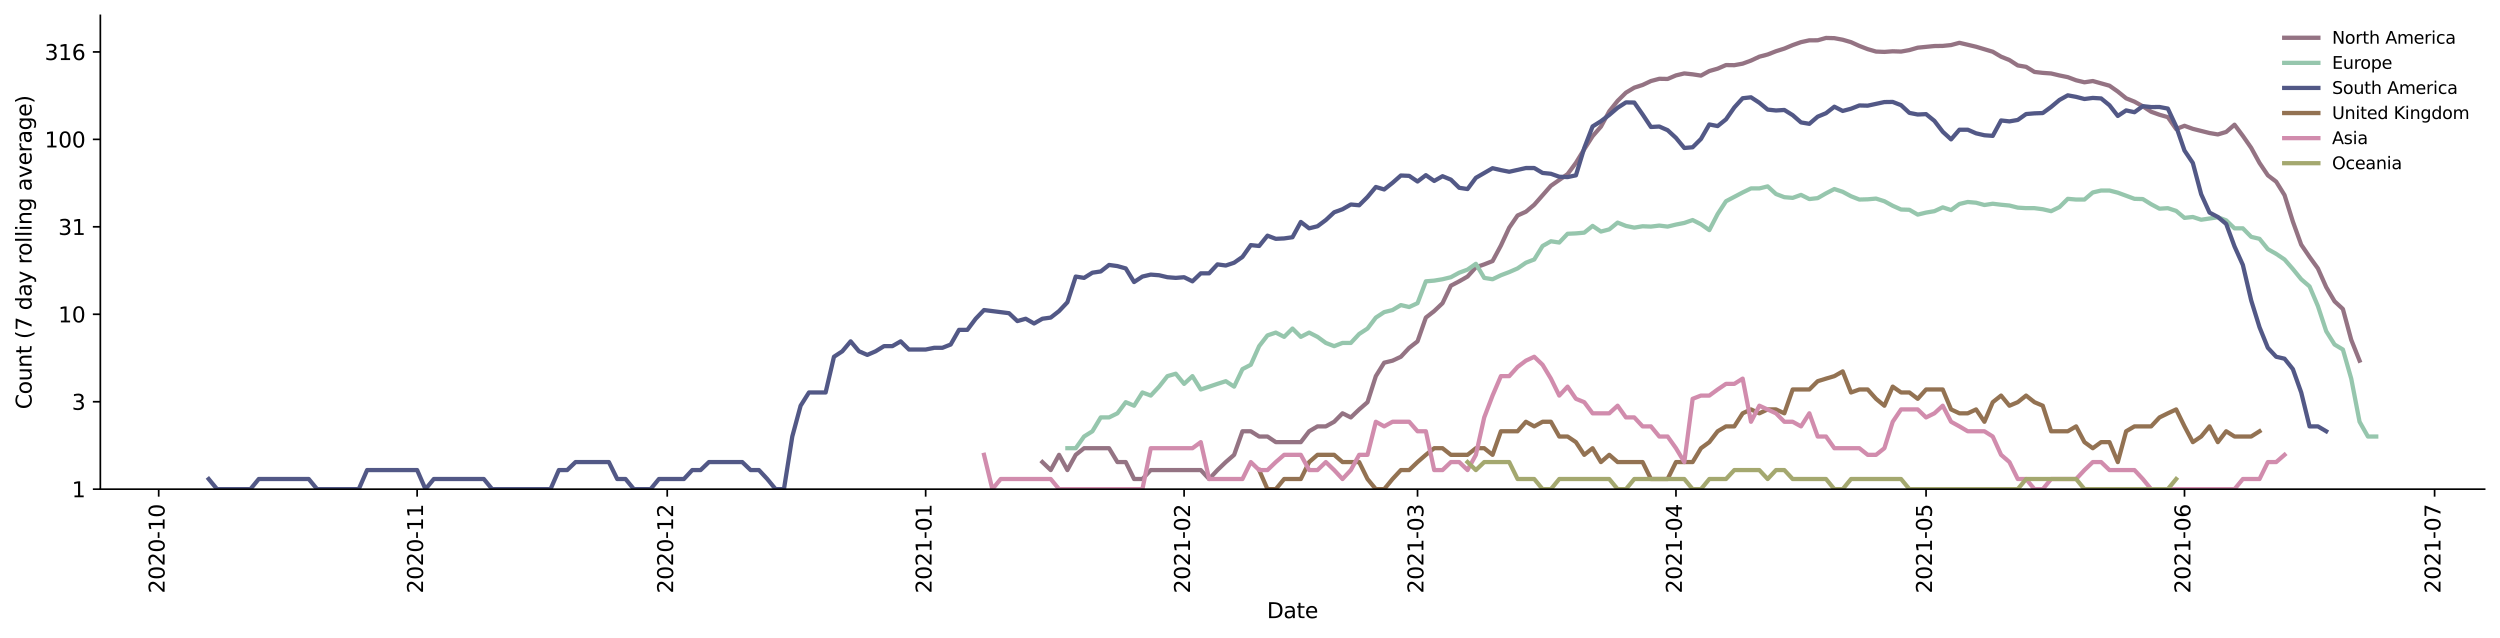 <?xml version="1.0" encoding="utf-8" standalone="no"?>
<!DOCTYPE svg PUBLIC "-//W3C//DTD SVG 1.1//EN"
  "http://www.w3.org/Graphics/SVG/1.1/DTD/svg11.dtd">
<svg height="298.621pt" version="1.1" viewBox="0 0 1170.166 298.621" width="1170.166pt" xmlns="http://www.w3.org/2000/svg" xmlns:xlink="http://www.w3.org/1999/xlink">
 <defs>
  <style type="text/css">*{stroke-linecap:butt;stroke-linejoin:round;}</style>
 </defs>
 <g id="figure_1">
  <g id="patch_1">
   <path d="M 0 298.621 
L 1170.166 298.621 
L 1170.166 0 
L 0 0 
z
" style="fill:#ffffff;"/>
  </g>
  <g id="axes_1">
   <g id="patch_2">
    <path d="M 46.966 228.96 
L 1162.966 228.96 
L 1162.966 7.2 
L 46.966 7.2 
z
" style="fill:#ffffff;"/>
   </g>
   <g id="matplotlib.axis_1">
    <g id="xtick_1">
     <g id="line2d_1">
      <defs>
       <path d="M 0 0 
L 0 3.5 
" id="md4ea24ff32" style="stroke:#000000;stroke-width:0.8;"/>
      </defs>
      <g>
       <use style="stroke:#000000;stroke-width:0.8;" x="74.28" xlink:href="#md4ea24ff32" y="228.96"/>
      </g>
     </g>
     <g id="text_1">
      <!-- 2020-10 -->
      <g transform="translate(77.04 277.743)rotate(-90)scale(0.1 -0.1)">
       <defs>
        <path d="M 1228 531 
L 3431 531 
L 3431 0 
L 469 0 
L 469 531 
Q 828 903 1448 1529 
Q 2069 2156 2228 2338 
Q 2531 2678 2651 2914 
Q 2772 3150 2772 3378 
Q 2772 3750 2511 3984 
Q 2250 4219 1831 4219 
Q 1534 4219 1204 4116 
Q 875 4013 500 3803 
L 500 4441 
Q 881 4594 1212 4672 
Q 1544 4750 1819 4750 
Q 2544 4750 2975 4387 
Q 3406 4025 3406 3419 
Q 3406 3131 3298 2873 
Q 3191 2616 2906 2266 
Q 2828 2175 2409 1742 
Q 1991 1309 1228 531 
z
" id="DejaVuSans-32" transform="scale(0.016)"/>
        <path d="M 2034 4250 
Q 1547 4250 1301 3770 
Q 1056 3291 1056 2328 
Q 1056 1369 1301 889 
Q 1547 409 2034 409 
Q 2525 409 2770 889 
Q 3016 1369 3016 2328 
Q 3016 3291 2770 3770 
Q 2525 4250 2034 4250 
z
M 2034 4750 
Q 2819 4750 3233 4129 
Q 3647 3509 3647 2328 
Q 3647 1150 3233 529 
Q 2819 -91 2034 -91 
Q 1250 -91 836 529 
Q 422 1150 422 2328 
Q 422 3509 836 4129 
Q 1250 4750 2034 4750 
z
" id="DejaVuSans-30" transform="scale(0.016)"/>
        <path d="M 313 2009 
L 1997 2009 
L 1997 1497 
L 313 1497 
L 313 2009 
z
" id="DejaVuSans-2d" transform="scale(0.016)"/>
        <path d="M 794 531 
L 1825 531 
L 1825 4091 
L 703 3866 
L 703 4441 
L 1819 4666 
L 2450 4666 
L 2450 531 
L 3481 531 
L 3481 0 
L 794 0 
L 794 531 
z
" id="DejaVuSans-31" transform="scale(0.016)"/>
       </defs>
       <use xlink:href="#DejaVuSans-32"/>
       <use x="63.623" xlink:href="#DejaVuSans-30"/>
       <use x="127.246" xlink:href="#DejaVuSans-32"/>
       <use x="190.869" xlink:href="#DejaVuSans-30"/>
       <use x="254.492" xlink:href="#DejaVuSans-2d"/>
       <use x="290.576" xlink:href="#DejaVuSans-31"/>
       <use x="354.199" xlink:href="#DejaVuSans-30"/>
      </g>
     </g>
    </g>
    <g id="xtick_2">
     <g id="line2d_2">
      <g>
       <use style="stroke:#000000;stroke-width:0.8;" x="195.245" xlink:href="#md4ea24ff32" y="228.96"/>
      </g>
     </g>
     <g id="text_2">
      <!-- 2020-11 -->
      <g transform="translate(198.005 277.743)rotate(-90)scale(0.1 -0.1)">
       <use xlink:href="#DejaVuSans-32"/>
       <use x="63.623" xlink:href="#DejaVuSans-30"/>
       <use x="127.246" xlink:href="#DejaVuSans-32"/>
       <use x="190.869" xlink:href="#DejaVuSans-30"/>
       <use x="254.492" xlink:href="#DejaVuSans-2d"/>
       <use x="290.576" xlink:href="#DejaVuSans-31"/>
       <use x="354.199" xlink:href="#DejaVuSans-31"/>
      </g>
     </g>
    </g>
    <g id="xtick_3">
     <g id="line2d_3">
      <g>
       <use style="stroke:#000000;stroke-width:0.8;" x="312.308" xlink:href="#md4ea24ff32" y="228.96"/>
      </g>
     </g>
     <g id="text_3">
      <!-- 2020-12 -->
      <g transform="translate(315.068 277.743)rotate(-90)scale(0.1 -0.1)">
       <use xlink:href="#DejaVuSans-32"/>
       <use x="63.623" xlink:href="#DejaVuSans-30"/>
       <use x="127.246" xlink:href="#DejaVuSans-32"/>
       <use x="190.869" xlink:href="#DejaVuSans-30"/>
       <use x="254.492" xlink:href="#DejaVuSans-2d"/>
       <use x="290.576" xlink:href="#DejaVuSans-31"/>
       <use x="354.199" xlink:href="#DejaVuSans-32"/>
      </g>
     </g>
    </g>
    <g id="xtick_4">
     <g id="line2d_4">
      <g>
       <use style="stroke:#000000;stroke-width:0.8;" x="433.273" xlink:href="#md4ea24ff32" y="228.96"/>
      </g>
     </g>
     <g id="text_4">
      <!-- 2021-01 -->
      <g transform="translate(436.033 277.743)rotate(-90)scale(0.1 -0.1)">
       <use xlink:href="#DejaVuSans-32"/>
       <use x="63.623" xlink:href="#DejaVuSans-30"/>
       <use x="127.246" xlink:href="#DejaVuSans-32"/>
       <use x="190.869" xlink:href="#DejaVuSans-31"/>
       <use x="254.492" xlink:href="#DejaVuSans-2d"/>
       <use x="290.576" xlink:href="#DejaVuSans-30"/>
       <use x="354.199" xlink:href="#DejaVuSans-31"/>
      </g>
     </g>
    </g>
    <g id="xtick_5">
     <g id="line2d_5">
      <g>
       <use style="stroke:#000000;stroke-width:0.8;" x="554.238" xlink:href="#md4ea24ff32" y="228.96"/>
      </g>
     </g>
     <g id="text_5">
      <!-- 2021-02 -->
      <g transform="translate(556.998 277.743)rotate(-90)scale(0.1 -0.1)">
       <use xlink:href="#DejaVuSans-32"/>
       <use x="63.623" xlink:href="#DejaVuSans-30"/>
       <use x="127.246" xlink:href="#DejaVuSans-32"/>
       <use x="190.869" xlink:href="#DejaVuSans-31"/>
       <use x="254.492" xlink:href="#DejaVuSans-2d"/>
       <use x="290.576" xlink:href="#DejaVuSans-30"/>
       <use x="354.199" xlink:href="#DejaVuSans-32"/>
      </g>
     </g>
    </g>
    <g id="xtick_6">
     <g id="line2d_6">
      <g>
       <use style="stroke:#000000;stroke-width:0.8;" x="663.497" xlink:href="#md4ea24ff32" y="228.96"/>
      </g>
     </g>
     <g id="text_6">
      <!-- 2021-03 -->
      <g transform="translate(666.256 277.743)rotate(-90)scale(0.1 -0.1)">
       <defs>
        <path d="M 2597 2516 
Q 3050 2419 3304 2112 
Q 3559 1806 3559 1356 
Q 3559 666 3084 287 
Q 2609 -91 1734 -91 
Q 1441 -91 1130 -33 
Q 819 25 488 141 
L 488 750 
Q 750 597 1062 519 
Q 1375 441 1716 441 
Q 2309 441 2620 675 
Q 2931 909 2931 1356 
Q 2931 1769 2642 2001 
Q 2353 2234 1838 2234 
L 1294 2234 
L 1294 2753 
L 1863 2753 
Q 2328 2753 2575 2939 
Q 2822 3125 2822 3475 
Q 2822 3834 2567 4026 
Q 2313 4219 1838 4219 
Q 1578 4219 1281 4162 
Q 984 4106 628 3988 
L 628 4550 
Q 988 4650 1302 4700 
Q 1616 4750 1894 4750 
Q 2613 4750 3031 4423 
Q 3450 4097 3450 3541 
Q 3450 3153 3228 2886 
Q 3006 2619 2597 2516 
z
" id="DejaVuSans-33" transform="scale(0.016)"/>
       </defs>
       <use xlink:href="#DejaVuSans-32"/>
       <use x="63.623" xlink:href="#DejaVuSans-30"/>
       <use x="127.246" xlink:href="#DejaVuSans-32"/>
       <use x="190.869" xlink:href="#DejaVuSans-31"/>
       <use x="254.492" xlink:href="#DejaVuSans-2d"/>
       <use x="290.576" xlink:href="#DejaVuSans-30"/>
       <use x="354.199" xlink:href="#DejaVuSans-33"/>
      </g>
     </g>
    </g>
    <g id="xtick_7">
     <g id="line2d_7">
      <g>
       <use style="stroke:#000000;stroke-width:0.8;" x="784.462" xlink:href="#md4ea24ff32" y="228.96"/>
      </g>
     </g>
     <g id="text_7">
      <!-- 2021-04 -->
      <g transform="translate(787.222 277.743)rotate(-90)scale(0.1 -0.1)">
       <defs>
        <path d="M 2419 4116 
L 825 1625 
L 2419 1625 
L 2419 4116 
z
M 2253 4666 
L 3047 4666 
L 3047 1625 
L 3713 1625 
L 3713 1100 
L 3047 1100 
L 3047 0 
L 2419 0 
L 2419 1100 
L 313 1100 
L 313 1709 
L 2253 4666 
z
" id="DejaVuSans-34" transform="scale(0.016)"/>
       </defs>
       <use xlink:href="#DejaVuSans-32"/>
       <use x="63.623" xlink:href="#DejaVuSans-30"/>
       <use x="127.246" xlink:href="#DejaVuSans-32"/>
       <use x="190.869" xlink:href="#DejaVuSans-31"/>
       <use x="254.492" xlink:href="#DejaVuSans-2d"/>
       <use x="290.576" xlink:href="#DejaVuSans-30"/>
       <use x="354.199" xlink:href="#DejaVuSans-34"/>
      </g>
     </g>
    </g>
    <g id="xtick_8">
     <g id="line2d_8">
      <g>
       <use style="stroke:#000000;stroke-width:0.8;" x="901.525" xlink:href="#md4ea24ff32" y="228.96"/>
      </g>
     </g>
     <g id="text_8">
      <!-- 2021-05 -->
      <g transform="translate(904.284 277.743)rotate(-90)scale(0.1 -0.1)">
       <defs>
        <path d="M 691 4666 
L 3169 4666 
L 3169 4134 
L 1269 4134 
L 1269 2991 
Q 1406 3038 1543 3061 
Q 1681 3084 1819 3084 
Q 2600 3084 3056 2656 
Q 3513 2228 3513 1497 
Q 3513 744 3044 326 
Q 2575 -91 1722 -91 
Q 1428 -91 1123 -41 
Q 819 9 494 109 
L 494 744 
Q 775 591 1075 516 
Q 1375 441 1709 441 
Q 2250 441 2565 725 
Q 2881 1009 2881 1497 
Q 2881 1984 2565 2268 
Q 2250 2553 1709 2553 
Q 1456 2553 1204 2497 
Q 953 2441 691 2322 
L 691 4666 
z
" id="DejaVuSans-35" transform="scale(0.016)"/>
       </defs>
       <use xlink:href="#DejaVuSans-32"/>
       <use x="63.623" xlink:href="#DejaVuSans-30"/>
       <use x="127.246" xlink:href="#DejaVuSans-32"/>
       <use x="190.869" xlink:href="#DejaVuSans-31"/>
       <use x="254.492" xlink:href="#DejaVuSans-2d"/>
       <use x="290.576" xlink:href="#DejaVuSans-30"/>
       <use x="354.199" xlink:href="#DejaVuSans-35"/>
      </g>
     </g>
    </g>
    <g id="xtick_9">
     <g id="line2d_9">
      <g>
       <use style="stroke:#000000;stroke-width:0.8;" x="1022.49" xlink:href="#md4ea24ff32" y="228.96"/>
      </g>
     </g>
     <g id="text_9">
      <!-- 2021-06 -->
      <g transform="translate(1025.249 277.743)rotate(-90)scale(0.1 -0.1)">
       <defs>
        <path d="M 2113 2584 
Q 1688 2584 1439 2293 
Q 1191 2003 1191 1497 
Q 1191 994 1439 701 
Q 1688 409 2113 409 
Q 2538 409 2786 701 
Q 3034 994 3034 1497 
Q 3034 2003 2786 2293 
Q 2538 2584 2113 2584 
z
M 3366 4563 
L 3366 3988 
Q 3128 4100 2886 4159 
Q 2644 4219 2406 4219 
Q 1781 4219 1451 3797 
Q 1122 3375 1075 2522 
Q 1259 2794 1537 2939 
Q 1816 3084 2150 3084 
Q 2853 3084 3261 2657 
Q 3669 2231 3669 1497 
Q 3669 778 3244 343 
Q 2819 -91 2113 -91 
Q 1303 -91 875 529 
Q 447 1150 447 2328 
Q 447 3434 972 4092 
Q 1497 4750 2381 4750 
Q 2619 4750 2861 4703 
Q 3103 4656 3366 4563 
z
" id="DejaVuSans-36" transform="scale(0.016)"/>
       </defs>
       <use xlink:href="#DejaVuSans-32"/>
       <use x="63.623" xlink:href="#DejaVuSans-30"/>
       <use x="127.246" xlink:href="#DejaVuSans-32"/>
       <use x="190.869" xlink:href="#DejaVuSans-31"/>
       <use x="254.492" xlink:href="#DejaVuSans-2d"/>
       <use x="290.576" xlink:href="#DejaVuSans-30"/>
       <use x="354.199" xlink:href="#DejaVuSans-36"/>
      </g>
     </g>
    </g>
    <g id="xtick_10">
     <g id="line2d_10">
      <g>
       <use style="stroke:#000000;stroke-width:0.8;" x="1139.553" xlink:href="#md4ea24ff32" y="228.96"/>
      </g>
     </g>
     <g id="text_10">
      <!-- 2021-07 -->
      <g transform="translate(1142.312 277.743)rotate(-90)scale(0.1 -0.1)">
       <defs>
        <path d="M 525 4666 
L 3525 4666 
L 3525 4397 
L 1831 0 
L 1172 0 
L 2766 4134 
L 525 4134 
L 525 4666 
z
" id="DejaVuSans-37" transform="scale(0.016)"/>
       </defs>
       <use xlink:href="#DejaVuSans-32"/>
       <use x="63.623" xlink:href="#DejaVuSans-30"/>
       <use x="127.246" xlink:href="#DejaVuSans-32"/>
       <use x="190.869" xlink:href="#DejaVuSans-31"/>
       <use x="254.492" xlink:href="#DejaVuSans-2d"/>
       <use x="290.576" xlink:href="#DejaVuSans-30"/>
       <use x="354.199" xlink:href="#DejaVuSans-37"/>
      </g>
     </g>
    </g>
    <g id="text_11">
     <!-- Date -->
     <g transform="translate(593.015 289.341)scale(0.1 -0.1)">
      <defs>
       <path d="M 1259 4147 
L 1259 519 
L 2022 519 
Q 2988 519 3436 956 
Q 3884 1394 3884 2338 
Q 3884 3275 3436 3711 
Q 2988 4147 2022 4147 
L 1259 4147 
z
M 628 4666 
L 1925 4666 
Q 3281 4666 3915 4102 
Q 4550 3538 4550 2338 
Q 4550 1131 3912 565 
Q 3275 0 1925 0 
L 628 0 
L 628 4666 
z
" id="DejaVuSans-44" transform="scale(0.016)"/>
       <path d="M 2194 1759 
Q 1497 1759 1228 1600 
Q 959 1441 959 1056 
Q 959 750 1161 570 
Q 1363 391 1709 391 
Q 2188 391 2477 730 
Q 2766 1069 2766 1631 
L 2766 1759 
L 2194 1759 
z
M 3341 1997 
L 3341 0 
L 2766 0 
L 2766 531 
Q 2569 213 2275 61 
Q 1981 -91 1556 -91 
Q 1019 -91 701 211 
Q 384 513 384 1019 
Q 384 1609 779 1909 
Q 1175 2209 1959 2209 
L 2766 2209 
L 2766 2266 
Q 2766 2663 2505 2880 
Q 2244 3097 1772 3097 
Q 1472 3097 1187 3025 
Q 903 2953 641 2809 
L 641 3341 
Q 956 3463 1253 3523 
Q 1550 3584 1831 3584 
Q 2591 3584 2966 3190 
Q 3341 2797 3341 1997 
z
" id="DejaVuSans-61" transform="scale(0.016)"/>
       <path d="M 1172 4494 
L 1172 3500 
L 2356 3500 
L 2356 3053 
L 1172 3053 
L 1172 1153 
Q 1172 725 1289 603 
Q 1406 481 1766 481 
L 2356 481 
L 2356 0 
L 1766 0 
Q 1100 0 847 248 
Q 594 497 594 1153 
L 594 3053 
L 172 3053 
L 172 3500 
L 594 3500 
L 594 4494 
L 1172 4494 
z
" id="DejaVuSans-74" transform="scale(0.016)"/>
       <path d="M 3597 1894 
L 3597 1613 
L 953 1613 
Q 991 1019 1311 708 
Q 1631 397 2203 397 
Q 2534 397 2845 478 
Q 3156 559 3463 722 
L 3463 178 
Q 3153 47 2828 -22 
Q 2503 -91 2169 -91 
Q 1331 -91 842 396 
Q 353 884 353 1716 
Q 353 2575 817 3079 
Q 1281 3584 2069 3584 
Q 2775 3584 3186 3129 
Q 3597 2675 3597 1894 
z
M 3022 2063 
Q 3016 2534 2758 2815 
Q 2500 3097 2075 3097 
Q 1594 3097 1305 2825 
Q 1016 2553 972 2059 
L 3022 2063 
z
" id="DejaVuSans-65" transform="scale(0.016)"/>
      </defs>
      <use xlink:href="#DejaVuSans-44"/>
      <use x="77.002" xlink:href="#DejaVuSans-61"/>
      <use x="138.281" xlink:href="#DejaVuSans-74"/>
      <use x="177.49" xlink:href="#DejaVuSans-65"/>
     </g>
    </g>
   </g>
   <g id="matplotlib.axis_2">
    <g id="ytick_1">
     <g id="line2d_11">
      <defs>
       <path d="M 0 0 
L -3.5 0 
" id="mcee8f9c44f" style="stroke:#000000;stroke-width:0.8;"/>
      </defs>
      <g>
       <use style="stroke:#000000;stroke-width:0.8;" x="46.966" xlink:href="#mcee8f9c44f" y="228.96"/>
      </g>
     </g>
     <g id="text_12">
      <!-- 1 -->
      <g transform="translate(33.603 232.759)scale(0.1 -0.1)">
       <use xlink:href="#DejaVuSans-31"/>
      </g>
     </g>
    </g>
    <g id="ytick_2">
     <g id="line2d_12">
      <g>
       <use style="stroke:#000000;stroke-width:0.8;" x="46.966" xlink:href="#mcee8f9c44f" y="188.029"/>
      </g>
     </g>
     <g id="text_13">
      <!-- 3 -->
      <g transform="translate(33.603 191.828)scale(0.1 -0.1)">
       <use xlink:href="#DejaVuSans-33"/>
      </g>
     </g>
    </g>
    <g id="ytick_3">
     <g id="line2d_13">
      <g>
       <use style="stroke:#000000;stroke-width:0.8;" x="46.966" xlink:href="#mcee8f9c44f" y="147.098"/>
      </g>
     </g>
     <g id="text_14">
      <!-- 10 -->
      <g transform="translate(27.241 150.897)scale(0.1 -0.1)">
       <use xlink:href="#DejaVuSans-31"/>
       <use x="63.623" xlink:href="#DejaVuSans-30"/>
      </g>
     </g>
    </g>
    <g id="ytick_4">
     <g id="line2d_14">
      <g>
       <use style="stroke:#000000;stroke-width:0.8;" x="46.966" xlink:href="#mcee8f9c44f" y="106.167"/>
      </g>
     </g>
     <g id="text_15">
      <!-- 31 -->
      <g transform="translate(27.241 109.966)scale(0.1 -0.1)">
       <use xlink:href="#DejaVuSans-33"/>
       <use x="63.623" xlink:href="#DejaVuSans-31"/>
      </g>
     </g>
    </g>
    <g id="ytick_5">
     <g id="line2d_15">
      <g>
       <use style="stroke:#000000;stroke-width:0.8;" x="46.966" xlink:href="#mcee8f9c44f" y="65.236"/>
      </g>
     </g>
     <g id="text_16">
      <!-- 100 -->
      <g transform="translate(20.878 69.035)scale(0.1 -0.1)">
       <use xlink:href="#DejaVuSans-31"/>
       <use x="63.623" xlink:href="#DejaVuSans-30"/>
       <use x="127.246" xlink:href="#DejaVuSans-30"/>
      </g>
     </g>
    </g>
    <g id="ytick_6">
     <g id="line2d_16">
      <g>
       <use style="stroke:#000000;stroke-width:0.8;" x="46.966" xlink:href="#mcee8f9c44f" y="24.305"/>
      </g>
     </g>
     <g id="text_17">
      <!-- 316 -->
      <g transform="translate(20.878 28.104)scale(0.1 -0.1)">
       <use xlink:href="#DejaVuSans-33"/>
       <use x="63.623" xlink:href="#DejaVuSans-31"/>
       <use x="127.246" xlink:href="#DejaVuSans-36"/>
      </g>
     </g>
    </g>
    <g id="text_18">
     <!-- Count (7 day rolling average) -->
     <g transform="translate(14.798 191.548)rotate(-90)scale(0.1 -0.1)">
      <defs>
       <path d="M 4122 4306 
L 4122 3641 
Q 3803 3938 3442 4084 
Q 3081 4231 2675 4231 
Q 1875 4231 1450 3742 
Q 1025 3253 1025 2328 
Q 1025 1406 1450 917 
Q 1875 428 2675 428 
Q 3081 428 3442 575 
Q 3803 722 4122 1019 
L 4122 359 
Q 3791 134 3420 21 
Q 3050 -91 2638 -91 
Q 1578 -91 968 557 
Q 359 1206 359 2328 
Q 359 3453 968 4101 
Q 1578 4750 2638 4750 
Q 3056 4750 3426 4639 
Q 3797 4528 4122 4306 
z
" id="DejaVuSans-43" transform="scale(0.016)"/>
       <path d="M 1959 3097 
Q 1497 3097 1228 2736 
Q 959 2375 959 1747 
Q 959 1119 1226 758 
Q 1494 397 1959 397 
Q 2419 397 2687 759 
Q 2956 1122 2956 1747 
Q 2956 2369 2687 2733 
Q 2419 3097 1959 3097 
z
M 1959 3584 
Q 2709 3584 3137 3096 
Q 3566 2609 3566 1747 
Q 3566 888 3137 398 
Q 2709 -91 1959 -91 
Q 1206 -91 779 398 
Q 353 888 353 1747 
Q 353 2609 779 3096 
Q 1206 3584 1959 3584 
z
" id="DejaVuSans-6f" transform="scale(0.016)"/>
       <path d="M 544 1381 
L 544 3500 
L 1119 3500 
L 1119 1403 
Q 1119 906 1312 657 
Q 1506 409 1894 409 
Q 2359 409 2629 706 
Q 2900 1003 2900 1516 
L 2900 3500 
L 3475 3500 
L 3475 0 
L 2900 0 
L 2900 538 
Q 2691 219 2414 64 
Q 2138 -91 1772 -91 
Q 1169 -91 856 284 
Q 544 659 544 1381 
z
M 1991 3584 
L 1991 3584 
z
" id="DejaVuSans-75" transform="scale(0.016)"/>
       <path d="M 3513 2113 
L 3513 0 
L 2938 0 
L 2938 2094 
Q 2938 2591 2744 2837 
Q 2550 3084 2163 3084 
Q 1697 3084 1428 2787 
Q 1159 2491 1159 1978 
L 1159 0 
L 581 0 
L 581 3500 
L 1159 3500 
L 1159 2956 
Q 1366 3272 1645 3428 
Q 1925 3584 2291 3584 
Q 2894 3584 3203 3211 
Q 3513 2838 3513 2113 
z
" id="DejaVuSans-6e" transform="scale(0.016)"/>
       <path id="DejaVuSans-20" transform="scale(0.016)"/>
       <path d="M 1984 4856 
Q 1566 4138 1362 3434 
Q 1159 2731 1159 2009 
Q 1159 1288 1364 580 
Q 1569 -128 1984 -844 
L 1484 -844 
Q 1016 -109 783 600 
Q 550 1309 550 2009 
Q 550 2706 781 3412 
Q 1013 4119 1484 4856 
L 1984 4856 
z
" id="DejaVuSans-28" transform="scale(0.016)"/>
       <path d="M 2906 2969 
L 2906 4863 
L 3481 4863 
L 3481 0 
L 2906 0 
L 2906 525 
Q 2725 213 2448 61 
Q 2172 -91 1784 -91 
Q 1150 -91 751 415 
Q 353 922 353 1747 
Q 353 2572 751 3078 
Q 1150 3584 1784 3584 
Q 2172 3584 2448 3432 
Q 2725 3281 2906 2969 
z
M 947 1747 
Q 947 1113 1208 752 
Q 1469 391 1925 391 
Q 2381 391 2643 752 
Q 2906 1113 2906 1747 
Q 2906 2381 2643 2742 
Q 2381 3103 1925 3103 
Q 1469 3103 1208 2742 
Q 947 2381 947 1747 
z
" id="DejaVuSans-64" transform="scale(0.016)"/>
       <path d="M 2059 -325 
Q 1816 -950 1584 -1140 
Q 1353 -1331 966 -1331 
L 506 -1331 
L 506 -850 
L 844 -850 
Q 1081 -850 1212 -737 
Q 1344 -625 1503 -206 
L 1606 56 
L 191 3500 
L 800 3500 
L 1894 763 
L 2988 3500 
L 3597 3500 
L 2059 -325 
z
" id="DejaVuSans-79" transform="scale(0.016)"/>
       <path d="M 2631 2963 
Q 2534 3019 2420 3045 
Q 2306 3072 2169 3072 
Q 1681 3072 1420 2755 
Q 1159 2438 1159 1844 
L 1159 0 
L 581 0 
L 581 3500 
L 1159 3500 
L 1159 2956 
Q 1341 3275 1631 3429 
Q 1922 3584 2338 3584 
Q 2397 3584 2469 3576 
Q 2541 3569 2628 3553 
L 2631 2963 
z
" id="DejaVuSans-72" transform="scale(0.016)"/>
       <path d="M 603 4863 
L 1178 4863 
L 1178 0 
L 603 0 
L 603 4863 
z
" id="DejaVuSans-6c" transform="scale(0.016)"/>
       <path d="M 603 3500 
L 1178 3500 
L 1178 0 
L 603 0 
L 603 3500 
z
M 603 4863 
L 1178 4863 
L 1178 4134 
L 603 4134 
L 603 4863 
z
" id="DejaVuSans-69" transform="scale(0.016)"/>
       <path d="M 2906 1791 
Q 2906 2416 2648 2759 
Q 2391 3103 1925 3103 
Q 1463 3103 1205 2759 
Q 947 2416 947 1791 
Q 947 1169 1205 825 
Q 1463 481 1925 481 
Q 2391 481 2648 825 
Q 2906 1169 2906 1791 
z
M 3481 434 
Q 3481 -459 3084 -895 
Q 2688 -1331 1869 -1331 
Q 1566 -1331 1297 -1286 
Q 1028 -1241 775 -1147 
L 775 -588 
Q 1028 -725 1275 -790 
Q 1522 -856 1778 -856 
Q 2344 -856 2625 -561 
Q 2906 -266 2906 331 
L 2906 616 
Q 2728 306 2450 153 
Q 2172 0 1784 0 
Q 1141 0 747 490 
Q 353 981 353 1791 
Q 353 2603 747 3093 
Q 1141 3584 1784 3584 
Q 2172 3584 2450 3431 
Q 2728 3278 2906 2969 
L 2906 3500 
L 3481 3500 
L 3481 434 
z
" id="DejaVuSans-67" transform="scale(0.016)"/>
       <path d="M 191 3500 
L 800 3500 
L 1894 563 
L 2988 3500 
L 3597 3500 
L 2284 0 
L 1503 0 
L 191 3500 
z
" id="DejaVuSans-76" transform="scale(0.016)"/>
       <path d="M 513 4856 
L 1013 4856 
Q 1481 4119 1714 3412 
Q 1947 2706 1947 2009 
Q 1947 1309 1714 600 
Q 1481 -109 1013 -844 
L 513 -844 
Q 928 -128 1133 580 
Q 1338 1288 1338 2009 
Q 1338 2731 1133 3434 
Q 928 4138 513 4856 
z
" id="DejaVuSans-29" transform="scale(0.016)"/>
      </defs>
      <use xlink:href="#DejaVuSans-43"/>
      <use x="69.824" xlink:href="#DejaVuSans-6f"/>
      <use x="131.006" xlink:href="#DejaVuSans-75"/>
      <use x="194.385" xlink:href="#DejaVuSans-6e"/>
      <use x="257.764" xlink:href="#DejaVuSans-74"/>
      <use x="296.973" xlink:href="#DejaVuSans-20"/>
      <use x="328.76" xlink:href="#DejaVuSans-28"/>
      <use x="367.773" xlink:href="#DejaVuSans-37"/>
      <use x="431.396" xlink:href="#DejaVuSans-20"/>
      <use x="463.184" xlink:href="#DejaVuSans-64"/>
      <use x="526.66" xlink:href="#DejaVuSans-61"/>
      <use x="587.939" xlink:href="#DejaVuSans-79"/>
      <use x="647.119" xlink:href="#DejaVuSans-20"/>
      <use x="678.906" xlink:href="#DejaVuSans-72"/>
      <use x="717.77" xlink:href="#DejaVuSans-6f"/>
      <use x="778.951" xlink:href="#DejaVuSans-6c"/>
      <use x="806.734" xlink:href="#DejaVuSans-6c"/>
      <use x="834.518" xlink:href="#DejaVuSans-69"/>
      <use x="862.301" xlink:href="#DejaVuSans-6e"/>
      <use x="925.68" xlink:href="#DejaVuSans-67"/>
      <use x="989.156" xlink:href="#DejaVuSans-20"/>
      <use x="1020.943" xlink:href="#DejaVuSans-61"/>
      <use x="1082.223" xlink:href="#DejaVuSans-76"/>
      <use x="1141.402" xlink:href="#DejaVuSans-65"/>
      <use x="1202.926" xlink:href="#DejaVuSans-72"/>
      <use x="1244.039" xlink:href="#DejaVuSans-61"/>
      <use x="1305.318" xlink:href="#DejaVuSans-67"/>
      <use x="1368.795" xlink:href="#DejaVuSans-65"/>
      <use x="1430.318" xlink:href="#DejaVuSans-29"/>
     </g>
    </g>
   </g>
   <g id="line2d_17">
    <path clip-path="url(#pdf6a688e4b)" d="M 487.903 216.279 
L 491.805 220.025 
L 495.707 212.891 
L 499.609 220.025 
L 503.511 212.891 
L 507.413 209.797 
L 519.119 209.797 
L 523.022 216.279 
L 526.924 216.279 
L 530.826 224.213 
L 534.728 224.213 
L 538.63 220.025 
L 562.043 220.025 
L 565.945 224.213 
L 569.847 220.025 
L 573.749 216.279 
L 577.651 212.891 
L 581.553 201.864 
L 585.455 201.864 
L 589.357 204.317 
L 593.259 204.317 
L 597.161 206.952 
L 608.868 206.952 
L 612.77 201.864 
L 616.672 199.57 
L 620.574 199.57 
L 624.476 197.414 
L 628.378 193.46 
L 632.28 195.382 
L 636.182 191.636 
L 640.085 188.248 
L 643.987 176.055 
L 647.889 169.765 
L 651.791 168.817 
L 655.693 166.993 
L 659.595 162.806 
L 663.497 159.778 
L 667.399 148.655 
L 671.301 145.606 
L 675.203 141.909 
L 679.105 133.713 
L 683.008 131.681 
L 686.91 129.448 
L 690.812 125.09 
L 694.714 123.748 
L 698.616 122.202 
L 702.518 114.93 
L 706.42 106.548 
L 710.322 100.859 
L 714.224 99.105 
L 718.126 95.836 
L 725.931 86.955 
L 733.735 81.501 
L 737.637 76.216 
L 741.539 69.838 
L 745.441 63.744 
L 749.343 59.265 
L 753.245 52.096 
L 757.147 47.217 
L 761.05 43.364 
L 764.952 41.027 
L 768.854 39.764 
L 772.756 37.927 
L 776.658 36.882 
L 780.56 36.951 
L 784.462 35.294 
L 788.364 34.366 
L 792.266 34.795 
L 796.168 35.382 
L 800.071 33.254 
L 803.973 32.135 
L 807.875 30.454 
L 811.777 30.511 
L 815.679 29.792 
L 819.581 28.359 
L 823.483 26.535 
L 827.385 25.507 
L 831.287 23.978 
L 835.189 22.743 
L 839.091 21.106 
L 842.994 19.724 
L 846.896 18.873 
L 850.798 18.859 
L 854.7 17.76 
L 858.602 17.867 
L 862.504 18.598 
L 866.406 19.738 
L 870.308 21.504 
L 874.21 23.005 
L 878.112 24.138 
L 882.015 24.298 
L 885.917 24.01 
L 889.819 24.138 
L 893.721 23.441 
L 897.623 22.315 
L 905.427 21.549 
L 909.329 21.489 
L 913.231 21.091 
L 917.133 20.036 
L 924.938 21.877 
L 932.742 24.218 
L 936.644 26.535 
L 940.546 28.108 
L 944.448 30.626 
L 948.35 31.285 
L 952.252 33.669 
L 956.154 34.111 
L 960.057 34.387 
L 963.959 35.316 
L 967.861 36.113 
L 971.763 37.576 
L 975.665 38.521 
L 979.567 37.927 
L 987.371 40.113 
L 991.273 42.847 
L 995.175 46.014 
L 999.078 47.586 
L 1002.98 49.753 
L 1006.882 52.307 
L 1010.784 53.711 
L 1014.686 54.831 
L 1018.588 60.4 
L 1022.49 58.881 
L 1026.392 60.311 
L 1034.196 62.265 
L 1038.098 62.925 
L 1042.001 61.755 
L 1045.903 58.375 
L 1049.805 63.598 
L 1053.707 69.208 
L 1057.609 76.286 
L 1061.511 82.067 
L 1065.413 85.043 
L 1069.315 91.33 
L 1073.217 103.74 
L 1077.119 114.522 
L 1081.022 120.24 
L 1084.924 125.641 
L 1088.826 134.417 
L 1092.728 141.042 
L 1096.63 144.645 
L 1100.532 159.06 
L 1104.434 168.817 
L 1104.434 168.817 
" style="fill:none;stroke:#947383;stroke-linecap:square;stroke-width:2;"/>
   </g>
   <g id="line2d_18">
    <path clip-path="url(#pdf6a688e4b)" d="M 499.609 209.797 
L 503.511 209.797 
L 507.413 204.317 
L 511.315 201.864 
L 515.217 195.382 
L 519.119 195.382 
L 523.022 193.46 
L 526.924 188.248 
L 530.826 189.902 
L 534.728 183.703 
L 538.63 185.154 
L 542.532 180.967 
L 546.434 176.055 
L 550.336 174.927 
L 554.238 179.674 
L 558.14 176.055 
L 562.043 182.309 
L 569.847 179.674 
L 573.749 178.426 
L 577.651 180.967 
L 581.553 172.771 
L 585.455 170.739 
L 589.357 162.025 
L 593.259 156.989 
L 597.161 155.672 
L 601.064 157.666 
L 604.966 153.784 
L 608.868 157.666 
L 612.77 155.672 
L 616.672 157.666 
L 620.574 160.512 
L 624.476 162.025 
L 628.378 160.512 
L 632.28 160.512 
L 636.182 156.324 
L 640.085 153.784 
L 643.987 148.655 
L 647.889 146.096 
L 651.791 145.122 
L 655.693 142.798 
L 659.595 143.709 
L 663.497 141.909 
L 667.399 131.681 
L 671.301 131.353 
L 675.203 130.707 
L 679.105 129.759 
L 683.008 127.64 
L 686.91 126.201 
L 690.812 123.485 
L 694.714 130.072 
L 698.616 130.707 
L 702.518 128.835 
L 706.42 127.348 
L 710.322 125.641 
L 714.224 122.966 
L 718.126 121.453 
L 722.029 115.136 
L 725.931 112.932 
L 729.833 113.52 
L 733.735 109.421 
L 737.637 109.245 
L 741.539 108.896 
L 745.441 105.745 
L 749.343 108.38 
L 753.245 107.369 
L 757.147 104.192 
L 761.05 105.745 
L 764.952 106.548 
L 768.854 105.904 
L 772.756 106.064 
L 776.658 105.587 
L 780.56 106.064 
L 784.462 105.116 
L 788.364 104.345 
L 792.266 102.997 
L 796.168 104.96 
L 800.071 107.703 
L 803.973 100.174 
L 807.875 94.193 
L 815.679 90.082 
L 819.581 88.192 
L 823.483 88.192 
L 827.385 87.237 
L 831.287 90.805 
L 835.189 92.295 
L 839.091 92.623 
L 842.994 91.224 
L 846.896 93.176 
L 850.798 92.733 
L 854.7 90.493 
L 858.602 88.484 
L 862.504 89.777 
L 866.406 91.863 
L 870.308 93.399 
L 874.21 93.287 
L 878.112 92.954 
L 882.015 94.193 
L 885.917 96.32 
L 889.819 98.067 
L 893.721 98.195 
L 897.623 100.447 
L 901.525 99.502 
L 905.427 98.842 
L 909.329 97.058 
L 913.231 98.323 
L 917.133 95.478 
L 921.036 94.539 
L 924.938 94.888 
L 928.84 95.957 
L 932.742 95.359 
L 936.644 95.836 
L 940.546 96.198 
L 944.448 97.183 
L 948.35 97.433 
L 952.252 97.433 
L 956.154 97.939 
L 960.057 98.842 
L 963.959 96.934 
L 967.861 93.065 
L 971.763 93.399 
L 975.665 93.399 
L 979.567 90.082 
L 983.469 89.175 
L 987.371 89.175 
L 991.273 90.185 
L 999.078 93.065 
L 1002.98 93.176 
L 1006.882 95.597 
L 1010.784 97.685 
L 1014.686 97.433 
L 1018.588 98.712 
L 1022.49 101.984 
L 1026.392 101.558 
L 1030.294 102.851 
L 1038.098 101.699 
L 1042.001 103.145 
L 1045.903 106.874 
L 1049.805 106.874 
L 1053.707 110.857 
L 1057.609 111.785 
L 1061.511 116.614 
L 1065.413 118.836 
L 1069.315 121.453 
L 1073.217 125.92 
L 1077.119 130.707 
L 1081.022 134.063 
L 1084.924 143.251 
L 1088.826 155.031 
L 1092.728 161.26 
L 1096.63 163.605 
L 1100.532 177.221 
L 1104.434 197.414 
L 1108.336 204.317 
L 1112.238 204.317 
L 1112.238 204.317 
" style="fill:none;stroke:#96c6ad;stroke-linecap:square;stroke-width:2;"/>
   </g>
   <g id="line2d_19">
    <path clip-path="url(#pdf6a688e4b)" d="M 97.693 224.213 
L 101.595 228.96 
L 117.203 228.96 
L 121.105 224.213 
L 144.518 224.213 
L 148.42 228.96 
L 167.931 228.96 
L 171.833 220.025 
L 195.245 220.025 
L 199.147 228.96 
L 203.05 224.213 
L 226.462 224.213 
L 230.364 228.96 
L 257.679 228.96 
L 261.581 220.025 
L 265.483 220.025 
L 269.385 216.279 
L 284.994 216.279 
L 288.896 224.213 
L 292.798 224.213 
L 296.7 228.96 
L 304.504 228.96 
L 308.406 224.213 
L 320.112 224.213 
L 324.015 220.025 
L 327.917 220.025 
L 331.819 216.279 
L 347.427 216.279 
L 351.329 220.025 
L 355.231 220.025 
L 359.133 224.213 
L 363.036 228.96 
L 366.938 228.96 
L 370.84 204.317 
L 374.742 189.902 
L 378.644 183.703 
L 386.448 183.703 
L 390.35 166.993 
L 394.252 164.422 
L 398.154 159.778 
L 402.057 164.422 
L 405.959 166.116 
L 409.861 164.422 
L 413.763 162.025 
L 417.665 162.025 
L 421.567 159.778 
L 425.469 163.605 
L 433.273 163.605 
L 437.175 162.806 
L 441.078 162.806 
L 444.98 161.26 
L 448.882 154.402 
L 452.784 154.402 
L 456.686 149.19 
L 460.588 145.122 
L 472.294 146.594 
L 476.196 150.284 
L 480.098 149.19 
L 484.001 151.413 
L 487.903 149.19 
L 491.805 148.655 
L 495.707 145.606 
L 499.609 141.473 
L 503.511 129.448 
L 507.413 130.072 
L 511.315 127.64 
L 515.217 127.057 
L 519.119 124.012 
L 523.022 124.547 
L 526.924 125.641 
L 530.826 132.012 
L 534.728 129.448 
L 538.63 128.533 
L 542.532 128.835 
L 546.434 129.759 
L 550.336 130.072 
L 554.238 129.759 
L 558.14 131.681 
L 562.043 127.935 
L 565.945 127.935 
L 569.847 123.748 
L 573.749 124.278 
L 577.651 122.966 
L 581.553 120.24 
L 585.455 114.725 
L 589.357 115.136 
L 593.259 110.312 
L 597.161 111.785 
L 601.064 111.598 
L 604.966 111.041 
L 608.868 103.89 
L 612.77 106.874 
L 616.672 105.904 
L 620.574 102.997 
L 624.476 99.369 
L 628.378 97.939 
L 632.28 95.716 
L 636.182 96.077 
L 640.085 92.187 
L 643.987 87.521 
L 647.889 88.68 
L 651.791 85.579 
L 655.693 82.149 
L 659.595 82.313 
L 663.497 84.954 
L 667.399 81.986 
L 671.301 84.69 
L 675.203 82.478 
L 679.105 84.08 
L 683.008 87.903 
L 686.91 88.484 
L 690.812 83.228 
L 698.616 78.724 
L 702.518 79.626 
L 706.42 80.395 
L 714.224 78.649 
L 718.126 78.649 
L 722.029 80.944 
L 725.931 81.341 
L 729.833 82.726 
L 733.735 82.892 
L 737.637 82.067 
L 741.539 69.265 
L 745.441 59.18 
L 749.343 56.738 
L 753.245 53.785 
L 757.147 50.45 
L 761.05 47.928 
L 764.952 47.99 
L 768.854 53.565 
L 772.756 59.437 
L 776.658 59.222 
L 780.56 60.936 
L 784.462 64.532 
L 788.364 69.265 
L 792.266 68.925 
L 796.168 65.033 
L 800.071 58.249 
L 803.973 59.009 
L 807.875 55.869 
L 811.777 50.283 
L 815.679 45.984 
L 819.581 45.544 
L 823.483 48.084 
L 827.385 51.298 
L 831.287 51.712 
L 835.189 51.47 
L 839.091 53.895 
L 842.994 57.302 
L 846.896 57.959 
L 850.798 54.604 
L 854.7 52.984 
L 858.602 49.951 
L 862.504 51.921 
L 866.406 50.888 
L 870.308 49.361 
L 874.21 49.459 
L 882.015 47.772 
L 885.917 47.71 
L 889.819 49.231 
L 893.721 52.841 
L 897.623 53.601 
L 901.525 53.419 
L 905.427 56.578 
L 909.329 61.663 
L 913.231 65.236 
L 917.133 60.711 
L 921.036 60.711 
L 924.938 62.406 
L 928.84 63.308 
L 932.742 63.598 
L 936.644 56.38 
L 940.546 56.818 
L 944.448 56.143 
L 948.35 53.382 
L 952.252 53.056 
L 956.154 52.912 
L 960.057 50.05 
L 963.959 46.791 
L 967.861 44.622 
L 971.763 45.34 
L 975.665 46.341 
L 979.567 45.837 
L 983.469 46.073 
L 987.371 49.264 
L 991.273 54.267 
L 995.175 51.677 
L 999.078 52.52 
L 1002.98 49.688 
L 1006.882 50.116 
L 1010.784 50.083 
L 1014.686 50.82 
L 1018.588 59.18 
L 1022.49 70.48 
L 1026.392 76.286 
L 1030.294 90.909 
L 1034.196 99.502 
L 1038.098 101.558 
L 1042.001 104.805 
L 1045.903 115.344 
L 1049.805 124.012 
L 1053.707 140.616 
L 1057.609 153.176 
L 1061.511 162.806 
L 1065.413 166.993 
L 1069.315 167.894 
L 1073.217 172.771 
L 1077.119 183.703 
L 1081.022 199.57 
L 1084.924 199.57 
L 1088.826 201.864 
L 1088.826 201.864 
" style="fill:none;stroke:#525886;stroke-linecap:square;stroke-width:2;"/>
   </g>
   <g id="line2d_20">
    <path clip-path="url(#pdf6a688e4b)" d="M 589.357 220.025 
L 593.259 228.96 
L 597.161 228.96 
L 601.064 224.213 
L 604.966 224.213 
L 608.868 224.213 
L 612.77 216.279 
L 616.672 212.891 
L 620.574 212.891 
L 624.476 212.891 
L 628.378 216.279 
L 632.28 216.279 
L 636.182 216.279 
L 640.085 224.213 
L 643.987 228.96 
L 647.889 228.96 
L 651.791 224.213 
L 655.693 220.025 
L 659.595 220.025 
L 663.497 216.279 
L 667.399 212.891 
L 671.301 209.797 
L 675.203 209.797 
L 679.105 212.891 
L 683.008 212.891 
L 686.91 212.891 
L 690.812 209.797 
L 694.714 209.797 
L 698.616 212.891 
L 702.518 201.864 
L 706.42 201.864 
L 710.322 201.864 
L 714.224 197.414 
L 718.126 199.57 
L 722.029 197.414 
L 725.931 197.414 
L 729.833 204.317 
L 733.735 204.317 
L 737.637 206.952 
L 741.539 212.891 
L 745.441 209.797 
L 749.343 216.279 
L 753.245 212.891 
L 757.147 216.279 
L 761.05 216.279 
L 764.952 216.279 
L 768.854 216.279 
L 772.756 224.213 
L 776.658 224.213 
L 780.56 224.213 
L 784.462 216.279 
L 788.364 216.279 
L 792.266 216.279 
L 796.168 209.797 
L 800.071 206.952 
L 803.973 201.864 
L 807.875 199.57 
L 811.777 199.57 
L 815.679 193.46 
L 819.581 191.636 
L 823.483 193.46 
L 827.385 191.636 
L 831.287 191.636 
L 835.189 193.46 
L 839.091 182.309 
L 842.994 182.309 
L 846.896 182.309 
L 850.798 178.426 
L 854.7 177.221 
L 858.602 176.055 
L 862.504 173.833 
L 866.406 183.703 
L 870.308 182.309 
L 874.21 182.309 
L 878.112 186.668 
L 882.015 189.902 
L 885.917 180.967 
L 889.819 183.703 
L 893.721 183.703 
L 897.623 186.668 
L 901.525 182.309 
L 905.427 182.309 
L 909.329 182.309 
L 913.231 191.636 
L 917.133 193.46 
L 921.036 193.46 
L 924.938 191.636 
L 928.84 197.414 
L 932.742 188.248 
L 936.644 185.154 
L 940.546 189.902 
L 944.448 188.248 
L 948.35 185.154 
L 952.252 188.248 
L 956.154 189.902 
L 960.057 201.864 
L 963.959 201.864 
L 967.861 201.864 
L 971.763 199.57 
L 975.665 206.952 
L 979.567 209.797 
L 983.469 206.952 
L 987.371 206.952 
L 991.273 216.279 
L 995.175 201.864 
L 999.078 199.57 
L 1002.98 199.57 
L 1006.882 199.57 
L 1010.784 195.382 
L 1014.686 193.46 
L 1018.588 191.636 
L 1022.49 199.57 
L 1026.392 206.952 
L 1030.294 204.317 
L 1034.196 199.57 
L 1038.098 206.952 
L 1042.001 201.864 
L 1045.903 204.317 
L 1049.805 204.317 
L 1053.707 204.317 
L 1057.609 201.864 
" style="fill:none;stroke:#937252;stroke-linecap:square;stroke-width:2;"/>
   </g>
   <g id="line2d_21">
    <path clip-path="url(#pdf6a688e4b)" d="M 460.588 212.891 
L 464.49 228.96 
L 468.392 224.213 
L 491.805 224.213 
L 495.707 228.96 
L 534.728 228.96 
L 538.63 209.797 
L 558.14 209.797 
L 562.043 206.952 
L 565.945 224.213 
L 581.553 224.213 
L 585.455 216.279 
L 589.357 220.025 
L 593.259 220.025 
L 597.161 216.279 
L 601.064 212.891 
L 608.868 212.891 
L 612.77 220.025 
L 616.672 220.025 
L 620.574 216.279 
L 624.476 220.025 
L 628.378 224.213 
L 632.28 220.025 
L 636.182 212.891 
L 640.085 212.891 
L 643.987 197.414 
L 647.889 199.57 
L 651.791 197.414 
L 659.595 197.414 
L 663.497 201.864 
L 667.399 201.864 
L 671.301 220.025 
L 675.203 220.025 
L 679.105 216.279 
L 683.008 216.279 
L 686.91 220.025 
L 690.812 212.891 
L 694.714 195.382 
L 698.616 185.154 
L 702.518 176.055 
L 706.42 176.055 
L 710.322 171.741 
L 714.224 168.817 
L 718.126 166.993 
L 722.029 170.739 
L 725.931 177.221 
L 729.833 185.154 
L 733.735 180.967 
L 737.637 186.668 
L 741.539 188.248 
L 745.441 193.46 
L 753.245 193.46 
L 757.147 189.902 
L 761.05 195.382 
L 764.952 195.382 
L 768.854 199.57 
L 772.756 199.57 
L 776.658 204.317 
L 780.56 204.317 
L 784.462 209.797 
L 788.364 216.279 
L 792.266 186.668 
L 796.168 185.154 
L 800.071 185.154 
L 803.973 182.309 
L 807.875 179.674 
L 811.777 179.674 
L 815.679 177.221 
L 819.581 197.414 
L 823.483 189.902 
L 831.287 193.46 
L 835.189 197.414 
L 839.091 197.414 
L 842.994 199.57 
L 846.896 193.46 
L 850.798 204.317 
L 854.7 204.317 
L 858.602 209.797 
L 870.308 209.797 
L 874.21 212.891 
L 878.112 212.891 
L 882.015 209.797 
L 885.917 197.414 
L 889.819 191.636 
L 897.623 191.636 
L 901.525 195.382 
L 905.427 193.46 
L 909.329 189.902 
L 913.231 197.414 
L 917.133 199.57 
L 921.036 201.864 
L 928.84 201.864 
L 932.742 204.317 
L 936.644 212.891 
L 940.546 216.279 
L 944.448 224.213 
L 948.35 224.213 
L 952.252 228.96 
L 956.154 228.96 
L 960.057 224.213 
L 971.763 224.213 
L 975.665 220.025 
L 979.567 216.279 
L 983.469 216.279 
L 987.371 220.025 
L 999.078 220.025 
L 1002.98 224.213 
L 1006.882 228.96 
L 1045.903 228.96 
L 1049.805 224.213 
L 1057.609 224.213 
L 1061.511 216.279 
L 1065.413 216.279 
L 1069.315 212.891 
L 1069.315 212.891 
" style="fill:none;stroke:#d18cad;stroke-linecap:square;stroke-width:2;"/>
   </g>
   <g id="line2d_22">
    <path clip-path="url(#pdf6a688e4b)" d="M 686.91 216.279 
L 690.812 220.025 
L 694.714 216.279 
L 698.616 216.279 
L 702.518 216.279 
L 706.42 216.279 
L 710.322 224.213 
L 714.224 224.213 
L 718.126 224.213 
L 722.029 228.96 
L 725.931 228.96 
L 729.833 224.213 
L 733.735 224.213 
L 737.637 224.213 
L 741.539 224.213 
L 745.441 224.213 
L 749.343 224.213 
L 753.245 224.213 
L 757.147 228.96 
L 761.05 228.96 
L 764.952 224.213 
L 768.854 224.213 
L 772.756 224.213 
L 776.658 224.213 
L 780.56 224.213 
L 784.462 224.213 
L 788.364 224.213 
L 792.266 228.96 
L 796.168 228.96 
L 800.071 224.213 
L 803.973 224.213 
L 807.875 224.213 
L 811.777 220.025 
L 815.679 220.025 
L 819.581 220.025 
L 823.483 220.025 
L 827.385 224.213 
L 831.287 220.025 
L 835.189 220.025 
L 839.091 224.213 
L 842.994 224.213 
L 846.896 224.213 
L 850.798 224.213 
L 854.7 224.213 
L 858.602 228.96 
L 862.504 228.96 
L 866.406 224.213 
L 870.308 224.213 
L 874.21 224.213 
L 878.112 224.213 
L 882.015 224.213 
L 885.917 224.213 
L 889.819 224.213 
L 893.721 228.96 
L 897.623 228.96 
L 901.525 228.96 
L 905.427 228.96 
L 909.329 228.96 
L 913.231 228.96 
L 917.133 228.96 
L 921.036 228.96 
L 924.938 228.96 
L 928.84 228.96 
L 932.742 228.96 
L 936.644 228.96 
L 940.546 228.96 
L 944.448 228.96 
L 948.35 224.213 
L 952.252 224.213 
L 956.154 224.213 
L 960.057 224.213 
L 963.959 224.213 
L 967.861 224.213 
L 971.763 224.213 
L 975.665 228.96 
L 979.567 228.96 
L 983.469 228.96 
L 987.371 228.96 
L 991.273 228.96 
L 995.175 228.96 
L 999.078 228.96 
L 1002.98 228.96 
L 1006.882 228.96 
L 1010.784 228.96 
L 1014.686 228.96 
L 1018.588 224.213 
" style="fill:none;stroke:#a4a86f;stroke-linecap:square;stroke-width:2;"/>
   </g>
   <g id="patch_3">
    <path d="M 46.966 228.96 
L 46.966 7.2 
" style="fill:none;stroke:#000000;stroke-linecap:square;stroke-linejoin:miter;stroke-width:0.8;"/>
   </g>
   <g id="patch_4">
    <path d="M 46.966 228.96 
L 1162.966 228.96 
" style="fill:none;stroke:#000000;stroke-linecap:square;stroke-linejoin:miter;stroke-width:0.8;"/>
   </g>
   <g id="legend_1">
    <g id="line2d_23">
     <path d="M 1069.154 17.679 
L 1085.154 17.679 
" style="fill:none;stroke:#947383;stroke-linecap:square;stroke-width:2;"/>
    </g>
    <g id="line2d_24"/>
    <g id="text_19">
     <!-- North America -->
     <g transform="translate(1091.554 20.479)scale(0.08 -0.08)">
      <defs>
       <path d="M 628 4666 
L 1478 4666 
L 3547 763 
L 3547 4666 
L 4159 4666 
L 4159 0 
L 3309 0 
L 1241 3903 
L 1241 0 
L 628 0 
L 628 4666 
z
" id="DejaVuSans-4e" transform="scale(0.016)"/>
       <path d="M 3513 2113 
L 3513 0 
L 2938 0 
L 2938 2094 
Q 2938 2591 2744 2837 
Q 2550 3084 2163 3084 
Q 1697 3084 1428 2787 
Q 1159 2491 1159 1978 
L 1159 0 
L 581 0 
L 581 4863 
L 1159 4863 
L 1159 2956 
Q 1366 3272 1645 3428 
Q 1925 3584 2291 3584 
Q 2894 3584 3203 3211 
Q 3513 2838 3513 2113 
z
" id="DejaVuSans-68" transform="scale(0.016)"/>
       <path d="M 2188 4044 
L 1331 1722 
L 3047 1722 
L 2188 4044 
z
M 1831 4666 
L 2547 4666 
L 4325 0 
L 3669 0 
L 3244 1197 
L 1141 1197 
L 716 0 
L 50 0 
L 1831 4666 
z
" id="DejaVuSans-41" transform="scale(0.016)"/>
       <path d="M 3328 2828 
Q 3544 3216 3844 3400 
Q 4144 3584 4550 3584 
Q 5097 3584 5394 3201 
Q 5691 2819 5691 2113 
L 5691 0 
L 5113 0 
L 5113 2094 
Q 5113 2597 4934 2840 
Q 4756 3084 4391 3084 
Q 3944 3084 3684 2787 
Q 3425 2491 3425 1978 
L 3425 0 
L 2847 0 
L 2847 2094 
Q 2847 2600 2669 2842 
Q 2491 3084 2119 3084 
Q 1678 3084 1418 2786 
Q 1159 2488 1159 1978 
L 1159 0 
L 581 0 
L 581 3500 
L 1159 3500 
L 1159 2956 
Q 1356 3278 1631 3431 
Q 1906 3584 2284 3584 
Q 2666 3584 2933 3390 
Q 3200 3197 3328 2828 
z
" id="DejaVuSans-6d" transform="scale(0.016)"/>
       <path d="M 3122 3366 
L 3122 2828 
Q 2878 2963 2633 3030 
Q 2388 3097 2138 3097 
Q 1578 3097 1268 2742 
Q 959 2388 959 1747 
Q 959 1106 1268 751 
Q 1578 397 2138 397 
Q 2388 397 2633 464 
Q 2878 531 3122 666 
L 3122 134 
Q 2881 22 2623 -34 
Q 2366 -91 2075 -91 
Q 1284 -91 818 406 
Q 353 903 353 1747 
Q 353 2603 823 3093 
Q 1294 3584 2113 3584 
Q 2378 3584 2631 3529 
Q 2884 3475 3122 3366 
z
" id="DejaVuSans-63" transform="scale(0.016)"/>
      </defs>
      <use xlink:href="#DejaVuSans-4e"/>
      <use x="74.805" xlink:href="#DejaVuSans-6f"/>
      <use x="135.986" xlink:href="#DejaVuSans-72"/>
      <use x="177.1" xlink:href="#DejaVuSans-74"/>
      <use x="216.309" xlink:href="#DejaVuSans-68"/>
      <use x="279.688" xlink:href="#DejaVuSans-20"/>
      <use x="311.475" xlink:href="#DejaVuSans-41"/>
      <use x="379.883" xlink:href="#DejaVuSans-6d"/>
      <use x="477.295" xlink:href="#DejaVuSans-65"/>
      <use x="538.818" xlink:href="#DejaVuSans-72"/>
      <use x="579.932" xlink:href="#DejaVuSans-69"/>
      <use x="607.715" xlink:href="#DejaVuSans-63"/>
      <use x="662.695" xlink:href="#DejaVuSans-61"/>
     </g>
    </g>
    <g id="line2d_25">
     <path d="M 1069.154 29.421 
L 1085.154 29.421 
" style="fill:none;stroke:#96c6ad;stroke-linecap:square;stroke-width:2;"/>
    </g>
    <g id="line2d_26"/>
    <g id="text_20">
     <!-- Europe -->
     <g transform="translate(1091.554 32.221)scale(0.08 -0.08)">
      <defs>
       <path d="M 628 4666 
L 3578 4666 
L 3578 4134 
L 1259 4134 
L 1259 2753 
L 3481 2753 
L 3481 2222 
L 1259 2222 
L 1259 531 
L 3634 531 
L 3634 0 
L 628 0 
L 628 4666 
z
" id="DejaVuSans-45" transform="scale(0.016)"/>
       <path d="M 1159 525 
L 1159 -1331 
L 581 -1331 
L 581 3500 
L 1159 3500 
L 1159 2969 
Q 1341 3281 1617 3432 
Q 1894 3584 2278 3584 
Q 2916 3584 3314 3078 
Q 3713 2572 3713 1747 
Q 3713 922 3314 415 
Q 2916 -91 2278 -91 
Q 1894 -91 1617 61 
Q 1341 213 1159 525 
z
M 3116 1747 
Q 3116 2381 2855 2742 
Q 2594 3103 2138 3103 
Q 1681 3103 1420 2742 
Q 1159 2381 1159 1747 
Q 1159 1113 1420 752 
Q 1681 391 2138 391 
Q 2594 391 2855 752 
Q 3116 1113 3116 1747 
z
" id="DejaVuSans-70" transform="scale(0.016)"/>
      </defs>
      <use xlink:href="#DejaVuSans-45"/>
      <use x="63.184" xlink:href="#DejaVuSans-75"/>
      <use x="126.562" xlink:href="#DejaVuSans-72"/>
      <use x="165.426" xlink:href="#DejaVuSans-6f"/>
      <use x="226.607" xlink:href="#DejaVuSans-70"/>
      <use x="290.084" xlink:href="#DejaVuSans-65"/>
     </g>
    </g>
    <g id="line2d_27">
     <path d="M 1069.154 41.164 
L 1085.154 41.164 
" style="fill:none;stroke:#525886;stroke-linecap:square;stroke-width:2;"/>
    </g>
    <g id="line2d_28"/>
    <g id="text_21">
     <!-- South America -->
     <g transform="translate(1091.554 43.964)scale(0.08 -0.08)">
      <defs>
       <path d="M 3425 4513 
L 3425 3897 
Q 3066 4069 2747 4153 
Q 2428 4238 2131 4238 
Q 1616 4238 1336 4038 
Q 1056 3838 1056 3469 
Q 1056 3159 1242 3001 
Q 1428 2844 1947 2747 
L 2328 2669 
Q 3034 2534 3370 2195 
Q 3706 1856 3706 1288 
Q 3706 609 3251 259 
Q 2797 -91 1919 -91 
Q 1588 -91 1214 -16 
Q 841 59 441 206 
L 441 856 
Q 825 641 1194 531 
Q 1563 422 1919 422 
Q 2459 422 2753 634 
Q 3047 847 3047 1241 
Q 3047 1584 2836 1778 
Q 2625 1972 2144 2069 
L 1759 2144 
Q 1053 2284 737 2584 
Q 422 2884 422 3419 
Q 422 4038 858 4394 
Q 1294 4750 2059 4750 
Q 2388 4750 2728 4690 
Q 3069 4631 3425 4513 
z
" id="DejaVuSans-53" transform="scale(0.016)"/>
      </defs>
      <use xlink:href="#DejaVuSans-53"/>
      <use x="63.477" xlink:href="#DejaVuSans-6f"/>
      <use x="124.658" xlink:href="#DejaVuSans-75"/>
      <use x="188.037" xlink:href="#DejaVuSans-74"/>
      <use x="227.246" xlink:href="#DejaVuSans-68"/>
      <use x="290.625" xlink:href="#DejaVuSans-20"/>
      <use x="322.412" xlink:href="#DejaVuSans-41"/>
      <use x="390.82" xlink:href="#DejaVuSans-6d"/>
      <use x="488.232" xlink:href="#DejaVuSans-65"/>
      <use x="549.756" xlink:href="#DejaVuSans-72"/>
      <use x="590.869" xlink:href="#DejaVuSans-69"/>
      <use x="618.652" xlink:href="#DejaVuSans-63"/>
      <use x="673.633" xlink:href="#DejaVuSans-61"/>
     </g>
    </g>
    <g id="line2d_29">
     <path d="M 1069.154 52.906 
L 1085.154 52.906 
" style="fill:none;stroke:#937252;stroke-linecap:square;stroke-width:2;"/>
    </g>
    <g id="line2d_30"/>
    <g id="text_22">
     <!-- United Kingdom -->
     <g transform="translate(1091.554 55.706)scale(0.08 -0.08)">
      <defs>
       <path d="M 556 4666 
L 1191 4666 
L 1191 1831 
Q 1191 1081 1462 751 
Q 1734 422 2344 422 
Q 2950 422 3222 751 
Q 3494 1081 3494 1831 
L 3494 4666 
L 4128 4666 
L 4128 1753 
Q 4128 841 3676 375 
Q 3225 -91 2344 -91 
Q 1459 -91 1007 375 
Q 556 841 556 1753 
L 556 4666 
z
" id="DejaVuSans-55" transform="scale(0.016)"/>
       <path d="M 628 4666 
L 1259 4666 
L 1259 2694 
L 3353 4666 
L 4166 4666 
L 1850 2491 
L 4331 0 
L 3500 0 
L 1259 2247 
L 1259 0 
L 628 0 
L 628 4666 
z
" id="DejaVuSans-4b" transform="scale(0.016)"/>
      </defs>
      <use xlink:href="#DejaVuSans-55"/>
      <use x="73.193" xlink:href="#DejaVuSans-6e"/>
      <use x="136.572" xlink:href="#DejaVuSans-69"/>
      <use x="164.355" xlink:href="#DejaVuSans-74"/>
      <use x="203.564" xlink:href="#DejaVuSans-65"/>
      <use x="265.088" xlink:href="#DejaVuSans-64"/>
      <use x="328.564" xlink:href="#DejaVuSans-20"/>
      <use x="360.352" xlink:href="#DejaVuSans-4b"/>
      <use x="425.928" xlink:href="#DejaVuSans-69"/>
      <use x="453.711" xlink:href="#DejaVuSans-6e"/>
      <use x="517.09" xlink:href="#DejaVuSans-67"/>
      <use x="580.566" xlink:href="#DejaVuSans-64"/>
      <use x="644.043" xlink:href="#DejaVuSans-6f"/>
      <use x="705.225" xlink:href="#DejaVuSans-6d"/>
     </g>
    </g>
    <g id="line2d_31">
     <path d="M 1069.154 64.649 
L 1085.154 64.649 
" style="fill:none;stroke:#d18cad;stroke-linecap:square;stroke-width:2;"/>
    </g>
    <g id="line2d_32"/>
    <g id="text_23">
     <!-- Asia -->
     <g transform="translate(1091.554 67.449)scale(0.08 -0.08)">
      <defs>
       <path d="M 2834 3397 
L 2834 2853 
Q 2591 2978 2328 3040 
Q 2066 3103 1784 3103 
Q 1356 3103 1142 2972 
Q 928 2841 928 2578 
Q 928 2378 1081 2264 
Q 1234 2150 1697 2047 
L 1894 2003 
Q 2506 1872 2764 1633 
Q 3022 1394 3022 966 
Q 3022 478 2636 193 
Q 2250 -91 1575 -91 
Q 1294 -91 989 -36 
Q 684 19 347 128 
L 347 722 
Q 666 556 975 473 
Q 1284 391 1588 391 
Q 1994 391 2212 530 
Q 2431 669 2431 922 
Q 2431 1156 2273 1281 
Q 2116 1406 1581 1522 
L 1381 1569 
Q 847 1681 609 1914 
Q 372 2147 372 2553 
Q 372 3047 722 3315 
Q 1072 3584 1716 3584 
Q 2034 3584 2315 3537 
Q 2597 3491 2834 3397 
z
" id="DejaVuSans-73" transform="scale(0.016)"/>
      </defs>
      <use xlink:href="#DejaVuSans-41"/>
      <use x="68.408" xlink:href="#DejaVuSans-73"/>
      <use x="120.508" xlink:href="#DejaVuSans-69"/>
      <use x="148.291" xlink:href="#DejaVuSans-61"/>
     </g>
    </g>
    <g id="line2d_33">
     <path d="M 1069.154 76.391 
L 1085.154 76.391 
" style="fill:none;stroke:#a4a86f;stroke-linecap:square;stroke-width:2;"/>
    </g>
    <g id="line2d_34"/>
    <g id="text_24">
     <!-- Oceania -->
     <g transform="translate(1091.554 79.191)scale(0.08 -0.08)">
      <defs>
       <path d="M 2522 4238 
Q 1834 4238 1429 3725 
Q 1025 3213 1025 2328 
Q 1025 1447 1429 934 
Q 1834 422 2522 422 
Q 3209 422 3611 934 
Q 4013 1447 4013 2328 
Q 4013 3213 3611 3725 
Q 3209 4238 2522 4238 
z
M 2522 4750 
Q 3503 4750 4090 4092 
Q 4678 3434 4678 2328 
Q 4678 1225 4090 567 
Q 3503 -91 2522 -91 
Q 1538 -91 948 565 
Q 359 1222 359 2328 
Q 359 3434 948 4092 
Q 1538 4750 2522 4750 
z
" id="DejaVuSans-4f" transform="scale(0.016)"/>
      </defs>
      <use xlink:href="#DejaVuSans-4f"/>
      <use x="78.711" xlink:href="#DejaVuSans-63"/>
      <use x="133.691" xlink:href="#DejaVuSans-65"/>
      <use x="195.215" xlink:href="#DejaVuSans-61"/>
      <use x="256.494" xlink:href="#DejaVuSans-6e"/>
      <use x="319.873" xlink:href="#DejaVuSans-69"/>
      <use x="347.656" xlink:href="#DejaVuSans-61"/>
     </g>
    </g>
   </g>
  </g>
 </g>
 <defs>
  <clipPath id="pdf6a688e4b">
   <rect height="221.76" width="1116" x="46.966" y="7.2"/>
  </clipPath>
 </defs>
</svg>
